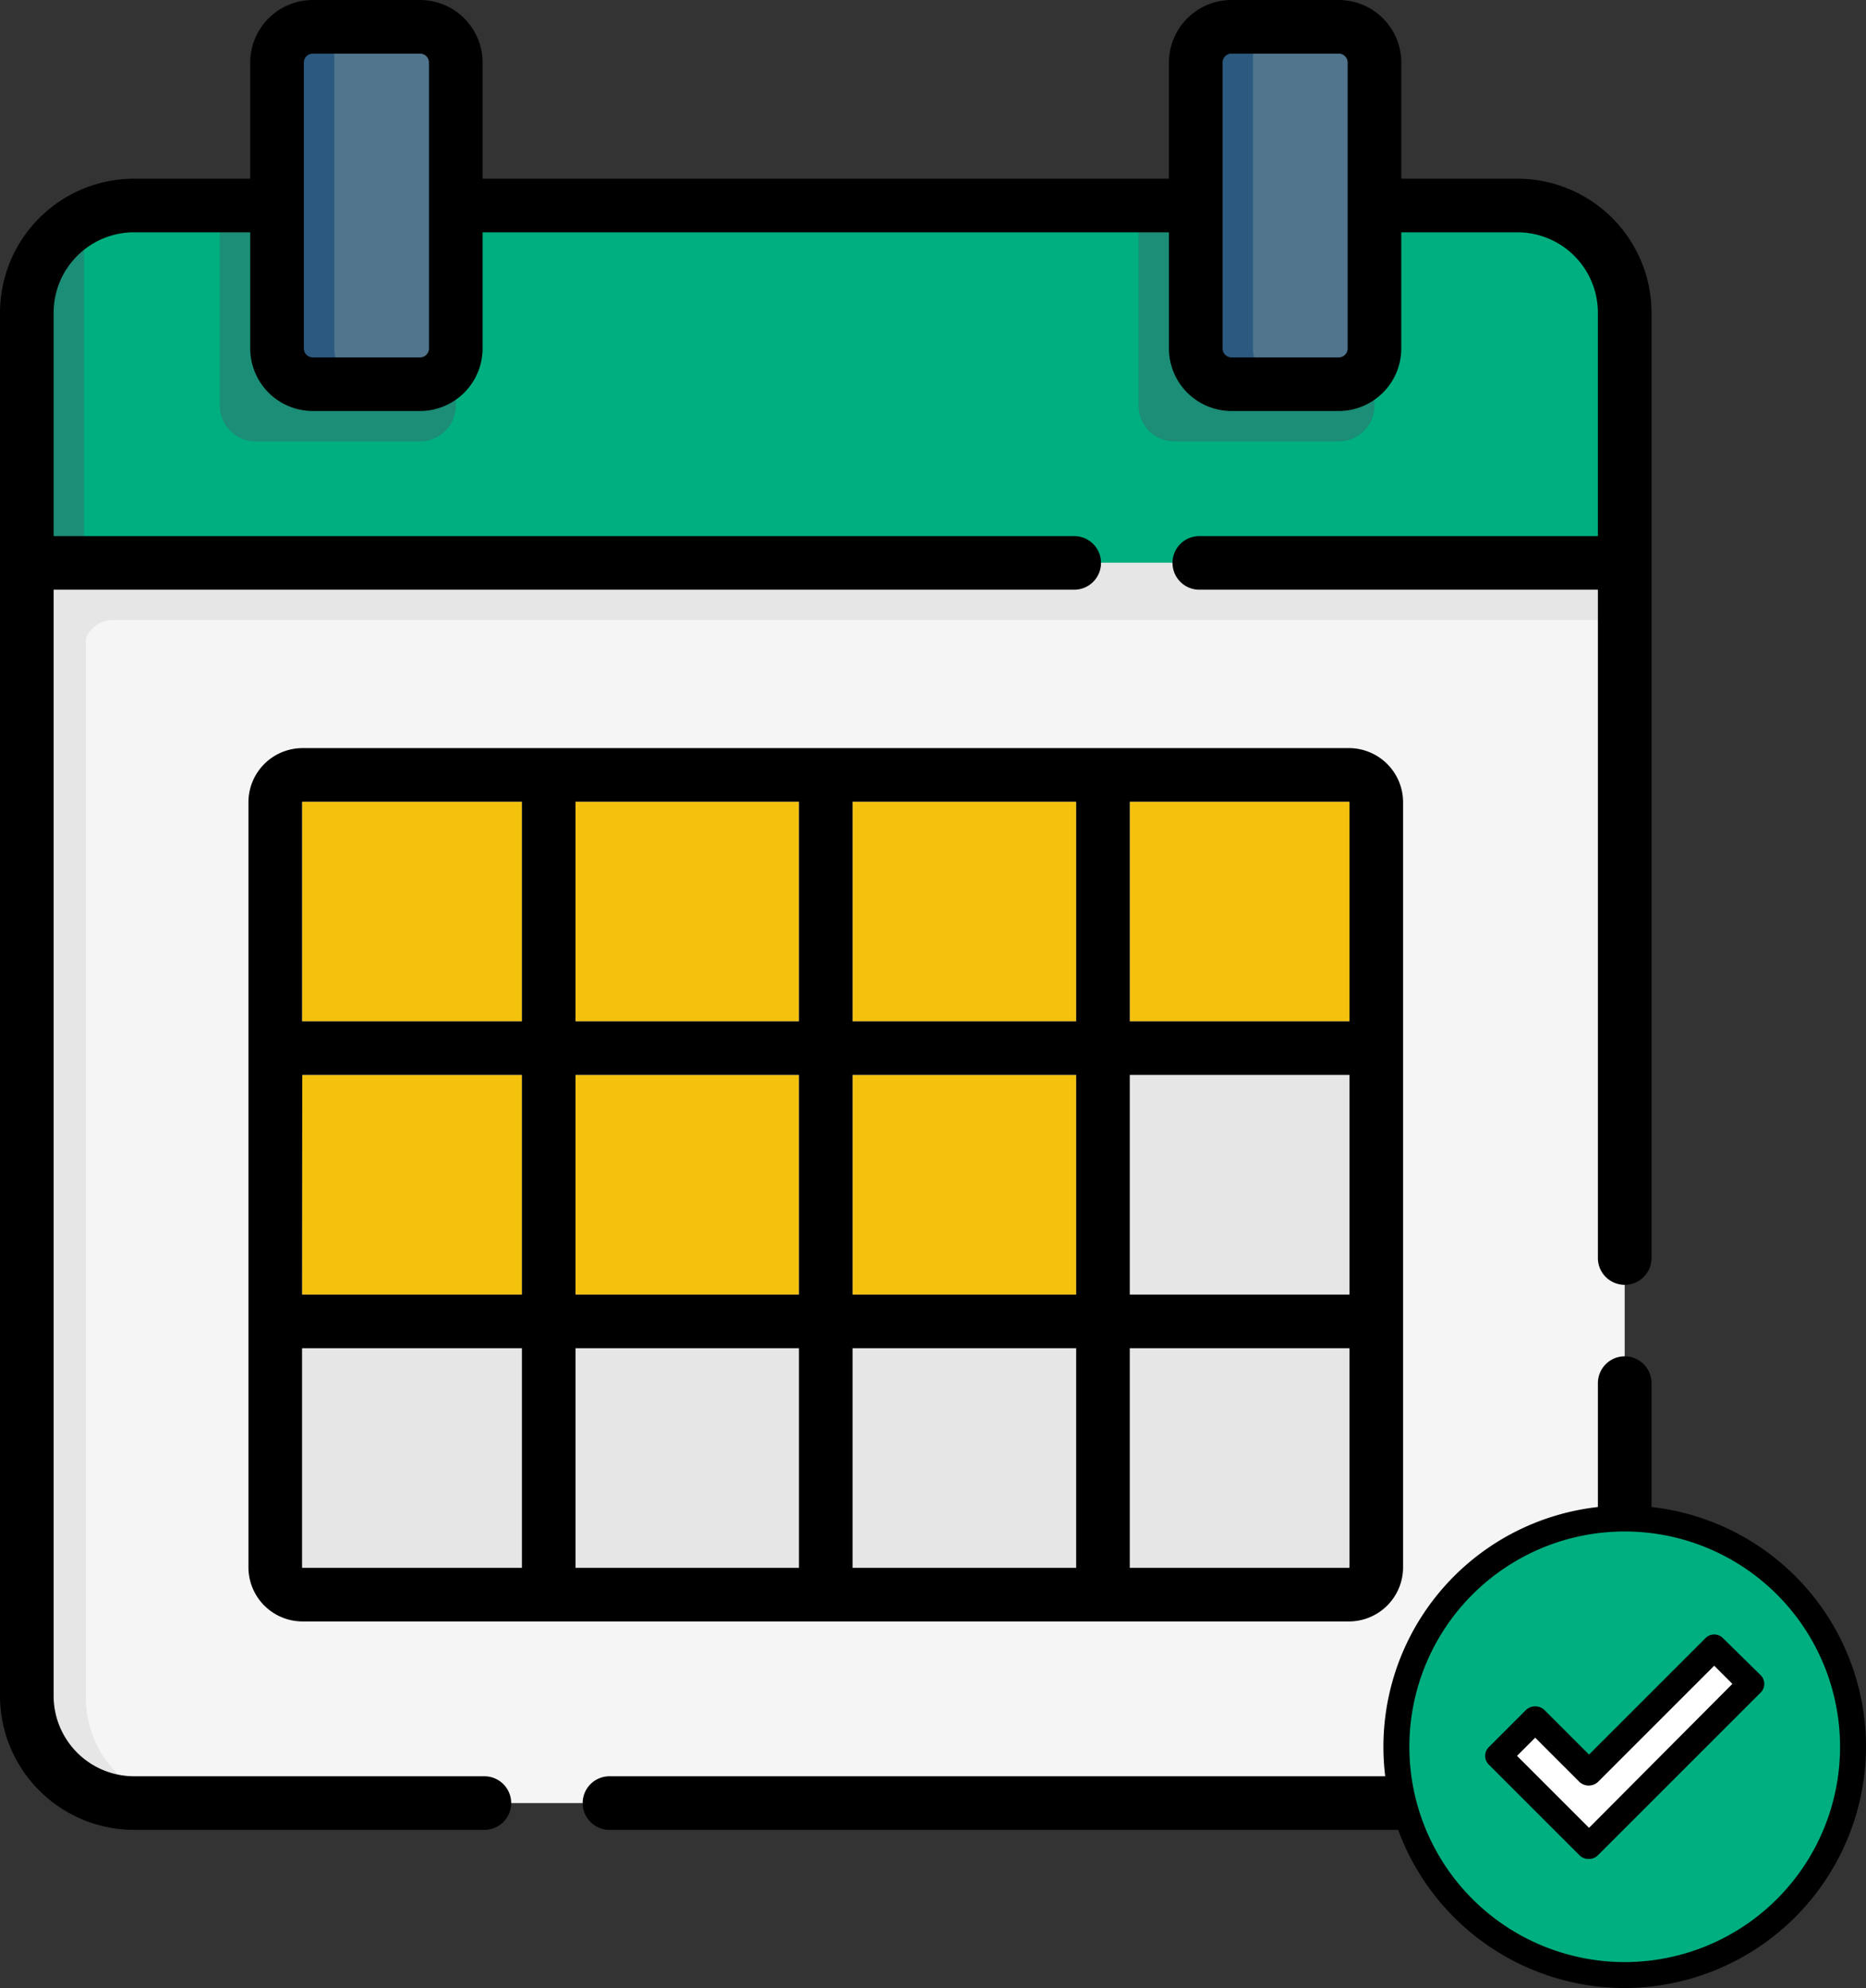 <svg id="Capa_1" data-name="Capa 1" xmlns="http://www.w3.org/2000/svg" viewBox="0 0 522 556.25"><rect x="0" y="0" width="522" height="556.25" fill="#333333" stroke="none"/><defs><style>.cls-1{fill:#00af80;}.cls-2{fill:#1c8d76;}.cls-3{fill:#e6e6e6;}.cls-4{fill:#f5f5f5;}.cls-5{fill:#50758d;}.cls-6{fill:#f4c20d;}.cls-7{fill:#2b597f;}.cls-8{fill:#fff;}</style></defs><title>result</title><path class="cls-1" d="M482.5,94.5v77H35.5v-77a30,30,0,0,1,30-30h387a30,30,0,0,1,30,30Z" transform="translate(-28 -7)"/><path class="cls-2" d="M155.5,64.5v56a10,10,0,0,1-10,10h-46a10,10,0,0,1-10-10v-56Z" transform="translate(-28 -7)"/><path class="cls-2" d="M412.5,64.5v56a10,10,0,0,1-10,10h-46a10,10,0,0,1-10-10v-56Z" transform="translate(-28 -7)"/><path class="cls-2" d="M51.5,68V171.5h-16v-77A30,30,0,0,1,51.5,68Z" transform="translate(-28 -7)"/><path class="cls-3" d="M117.5,231.32H169a5,5,0,0,1,5,5v51.45a5,5,0,0,1-5,5H117.5a5,5,0,0,1-5-5V236.32a5,5,0,0,1,5-5Z" transform="translate(-28 -7)"/><path class="cls-3" d="M117.5,307.77H169a5,5,0,0,1,5,5v51.46a5,5,0,0,1-5,5H117.5a5,5,0,0,1-5-5V312.77A5,5,0,0,1,117.5,307.77Z" transform="translate(-28 -7)"/><path class="cls-3" d="M117.5,384.23H169a5,5,0,0,1,5,5v51.45a5,5,0,0,1-5,5H117.5a5,5,0,0,1-5-5V389.23A5,5,0,0,1,117.5,384.23Z" transform="translate(-28 -7)"/><path class="cls-3" d="M194,231.32H246.5a5,5,0,0,1,5,5v51.45a5,5,0,0,1-5,5H194a5,5,0,0,1-5-5V236.32a5,5,0,0,1,5-5Z" transform="translate(-28 -7)"/><path class="cls-3" d="M194,307.77H246.5a5,5,0,0,1,5,5v51.46a5,5,0,0,1-5,5H194a5,5,0,0,1-5-5V312.77A5,5,0,0,1,194,307.77Z" transform="translate(-28 -7)"/><path class="cls-3" d="M194,384.23H246.5a5,5,0,0,1,5,5v51.45a5,5,0,0,1-5,5H194a5,5,0,0,1-5-5V389.23A5,5,0,0,1,194,384.23Z" transform="translate(-28 -7)"/><path class="cls-3" d="M271.5,231.32h52.55a5,5,0,0,1,5,5v51.45a5,5,0,0,1-5,5H271.5a5,5,0,0,1-5-5V236.32a5,5,0,0,1,5-5Z" transform="translate(-28 -7)"/><path class="cls-3" d="M271.5,307.77h52.55a5,5,0,0,1,5,5v51.46a5,5,0,0,1-5,5H271.5a5,5,0,0,1-5-5V312.77A5,5,0,0,1,271.5,307.77Z" transform="translate(-28 -7)"/><path class="cls-3" d="M271.5,384.23h52.55a5,5,0,0,1,5,5v51.45a5,5,0,0,1-5,5H271.5a5,5,0,0,1-5-5V389.23A5,5,0,0,1,271.5,384.23Z" transform="translate(-28 -7)"/><path class="cls-3" d="M405.5,236.32v51.45a5,5,0,0,1-5,5H349.05a5,5,0,0,1-5-5V236.32a5,5,0,0,1,5-5H400.5a5,5,0,0,1,5,5Z" transform="translate(-28 -7)"/><path class="cls-3" d="M349.05,307.77H400.5a5,5,0,0,1,5,5v51.46a5,5,0,0,1-5,5H349.05a5,5,0,0,1-5-5V312.77A5,5,0,0,1,349.05,307.77Z" transform="translate(-28 -7)"/><path class="cls-3" d="M349.05,384.23H400.5a5,5,0,0,1,5,5v51.45a5,5,0,0,1-5,5H349.05a5,5,0,0,1-5-5V389.23A5,5,0,0,1,349.05,384.23Z" transform="translate(-28 -7)"/><path class="cls-4" d="M35.5,164.5v317a30,30,0,0,0,30,30h387a30,30,0,0,0,30-30v-317Z" transform="translate(-28 -7)"/><path class="cls-5" d="M155.5,24.5v80a10,10,0,0,1-10,10h-30a10,10,0,0,1-10-10v-80a10,10,0,0,1,10-10h30A10,10,0,0,1,155.5,24.5Z" transform="translate(-28 -7)"/><path class="cls-6" d="M112.5,231.32H174v61.45H112.5Z" transform="translate(-28 -7)"/><path class="cls-6" d="M344.05,231.32H405.5v61.45H344.05Z" transform="translate(-28 -7)"/><path class="cls-6" d="M189,231.32H251.5v61.45H189Z" transform="translate(-28 -7)"/><path class="cls-6" d="M112.5,307.77H174v61.46H112.5Z" transform="translate(-28 -7)"/><path class="cls-3" d="M344.05,307.77H405.5v61.46H344.05Z" transform="translate(-28 -7)"/><path class="cls-6" d="M189,307.77H251.5v61.46H189Z" transform="translate(-28 -7)"/><path class="cls-3" d="M112.5,384.23H174v61.45H112.5Z" transform="translate(-28 -7)"/><path class="cls-3" d="M344.05,384.23H405.5v61.45H344.05Z" transform="translate(-28 -7)"/><path class="cls-3" d="M189,384.23H251.5v61.45H189Z" transform="translate(-28 -7)"/><path class="cls-6" d="M266.5,231.32h62.55v61.45H266.5Z" transform="translate(-28 -7)"/><path class="cls-6" d="M266.5,307.77h62.55v61.46H266.5Z" transform="translate(-28 -7)"/><path class="cls-3" d="M266.5,384.23h62.55v61.45H266.5Z" transform="translate(-28 -7)"/><path class="cls-5" d="M412.5,24.5v80a10,10,0,0,1-10,10h-30a10,10,0,0,1-10-10v-80a10,10,0,0,1,10-10h30A10,10,0,0,1,412.5,24.5Z" transform="translate(-28 -7)"/><path class="cls-3" d="M35.5,164.5v317a30,30,0,0,0,30,30H76.58A30,30,0,0,1,52,482V185.72a8,8,0,0,1,7.5-5.22h423v-16Z" transform="translate(-28 -7)"/><path class="cls-7" d="M131.5,114.5h-16a10,10,0,0,1-10-10v-80a10,10,0,0,1,10-10h6v90A10,10,0,0,0,131.5,114.5Z" transform="translate(-28 -7)"/><path class="cls-7" d="M388.5,114.5h-16a10,10,0,0,1-10-10v-80a10,10,0,0,1,10-10h6v90A10,10,0,0,0,388.5,114.5Z" transform="translate(-28 -7)"/><path d="M482.5,386.5A7.5,7.5,0,0,0,475,394v87.5A22.52,22.52,0,0,1,452.5,504h-254a7.5,7.5,0,0,0,0,15h254A37.54,37.54,0,0,0,490,481.5V394A7.5,7.5,0,0,0,482.5,386.5Z" transform="translate(-28 -7)"/><path d="M452.5,57H420V24.5A17.52,17.52,0,0,0,402.5,7h-30A17.52,17.52,0,0,0,355,24.5V57H163V24.5A17.52,17.52,0,0,0,145.5,7h-30A17.52,17.52,0,0,0,98,24.5V57H65.5A37.54,37.54,0,0,0,28,94.5v387A37.54,37.54,0,0,0,65.5,519h98a7.5,7.5,0,0,0,0-15h-98A22.52,22.52,0,0,1,43,481.5V172H328.5a7.5,7.5,0,0,0,0-15H43V94.5A22.52,22.52,0,0,1,65.5,72H98v32.5A17.52,17.52,0,0,0,115.5,122h30A17.52,17.52,0,0,0,163,104.5V72H355v32.5A17.52,17.52,0,0,0,372.5,122h30A17.52,17.52,0,0,0,420,104.5V72h32.5A22.52,22.52,0,0,1,475,94.5V157H363.5a7.5,7.5,0,0,0,0,15H475V359a7.5,7.5,0,0,0,15,0V94.5A37.54,37.54,0,0,0,452.5,57ZM148,104.5a2.5,2.5,0,0,1-2.5,2.5h-30a2.5,2.5,0,0,1-2.5-2.5v-80a2.5,2.5,0,0,1,2.5-2.5h30a2.5,2.5,0,0,1,2.5,2.5Zm257,0a2.5,2.5,0,0,1-2.5,2.5h-30a2.5,2.5,0,0,1-2.5-2.5v-80a2.5,2.5,0,0,1,2.5-2.5h30a2.5,2.5,0,0,1,2.5,2.5Z" transform="translate(-28 -7)"/><path d="M336.55,460.68h68.8a15.16,15.16,0,0,0,15.15-15.14V231.46a15.16,15.16,0,0,0-15.15-15.14H112.65A15.16,15.16,0,0,0,97.5,231.46V445.54a15.16,15.16,0,0,0,15.15,15.14h223.9Zm-224-152.91H174v61.46H112.5Zm76.45,0H251.5v61.46H189ZM405.5,369.23H344.05V307.77H405.5Zm-76.45,0H266.5V307.77h62.55Zm-62.55,15h62.55v61.45H266.5Zm139,61.31a.15.15,0,0,1-.15.14h-61.3V384.23H405.5Zm0-214.08v61.31H344.05V231.32h61.3a.15.15,0,0,1,.15.14Zm-76.45,61.31H266.5V231.32h62.55Zm-77.55,0H189V231.32H251.5Zm-139-61.31a.15.15,0,0,1,.15-.14H174v61.45H112.5Zm0,214.08V384.23H174v61.45H112.64a.14.14,0,0,1-.14-.14ZM189,384.23H251.5v61.45H189Z" transform="translate(-28 -7)"/><path class="cls-1" d="M482.5,431.88a63.87,63.87,0,1,1-63.87,63.87h0a63.69,63.69,0,0,1,63.51-63.87Zm-10,91.63,45.36-45.36L507.54,468l-35,35-15.06-14.88-10.34,10.16Z" transform="translate(-28 -7)"/><polygon class="cls-8" points="489.88 471.15 444.52 516.51 419.12 491.29 429.46 481.13 444.52 496.01 479.54 460.99 489.88 471.15"/><path d="M482.5,563.25a67.5,67.5,0,1,1,67.5-67.5h0A67.68,67.68,0,0,1,482.5,563.25Zm0-127.74a60.24,60.24,0,1,0,60.24,60.24,60.24,60.24,0,0,0-60.24-60.24Z" transform="translate(-28 -7)"/><path d="M472.52,527.14a3.6,3.6,0,0,1-2.72-1.09l-25.22-25.22a3.44,3.44,0,0,1-.21-4.87l.21-.21,10.34-10.34a3.8,3.8,0,0,1,5.08,0l12.52,12.52L505,465.45a3.44,3.44,0,0,1,4.87-.21l.21.21,10.34,10.16a3.44,3.44,0,0,1,.21,4.87,2.08,2.08,0,0,1-.21.21l-45.36,45.36A3.58,3.58,0,0,1,472.52,527.14Zm-20.14-28.85,20.14,20.14,40.1-40.28-5.08-5.08-32.48,32.48a3.82,3.82,0,0,1-5.26,0l-12.34-12.34Z" transform="translate(-28 -7)"/></svg>